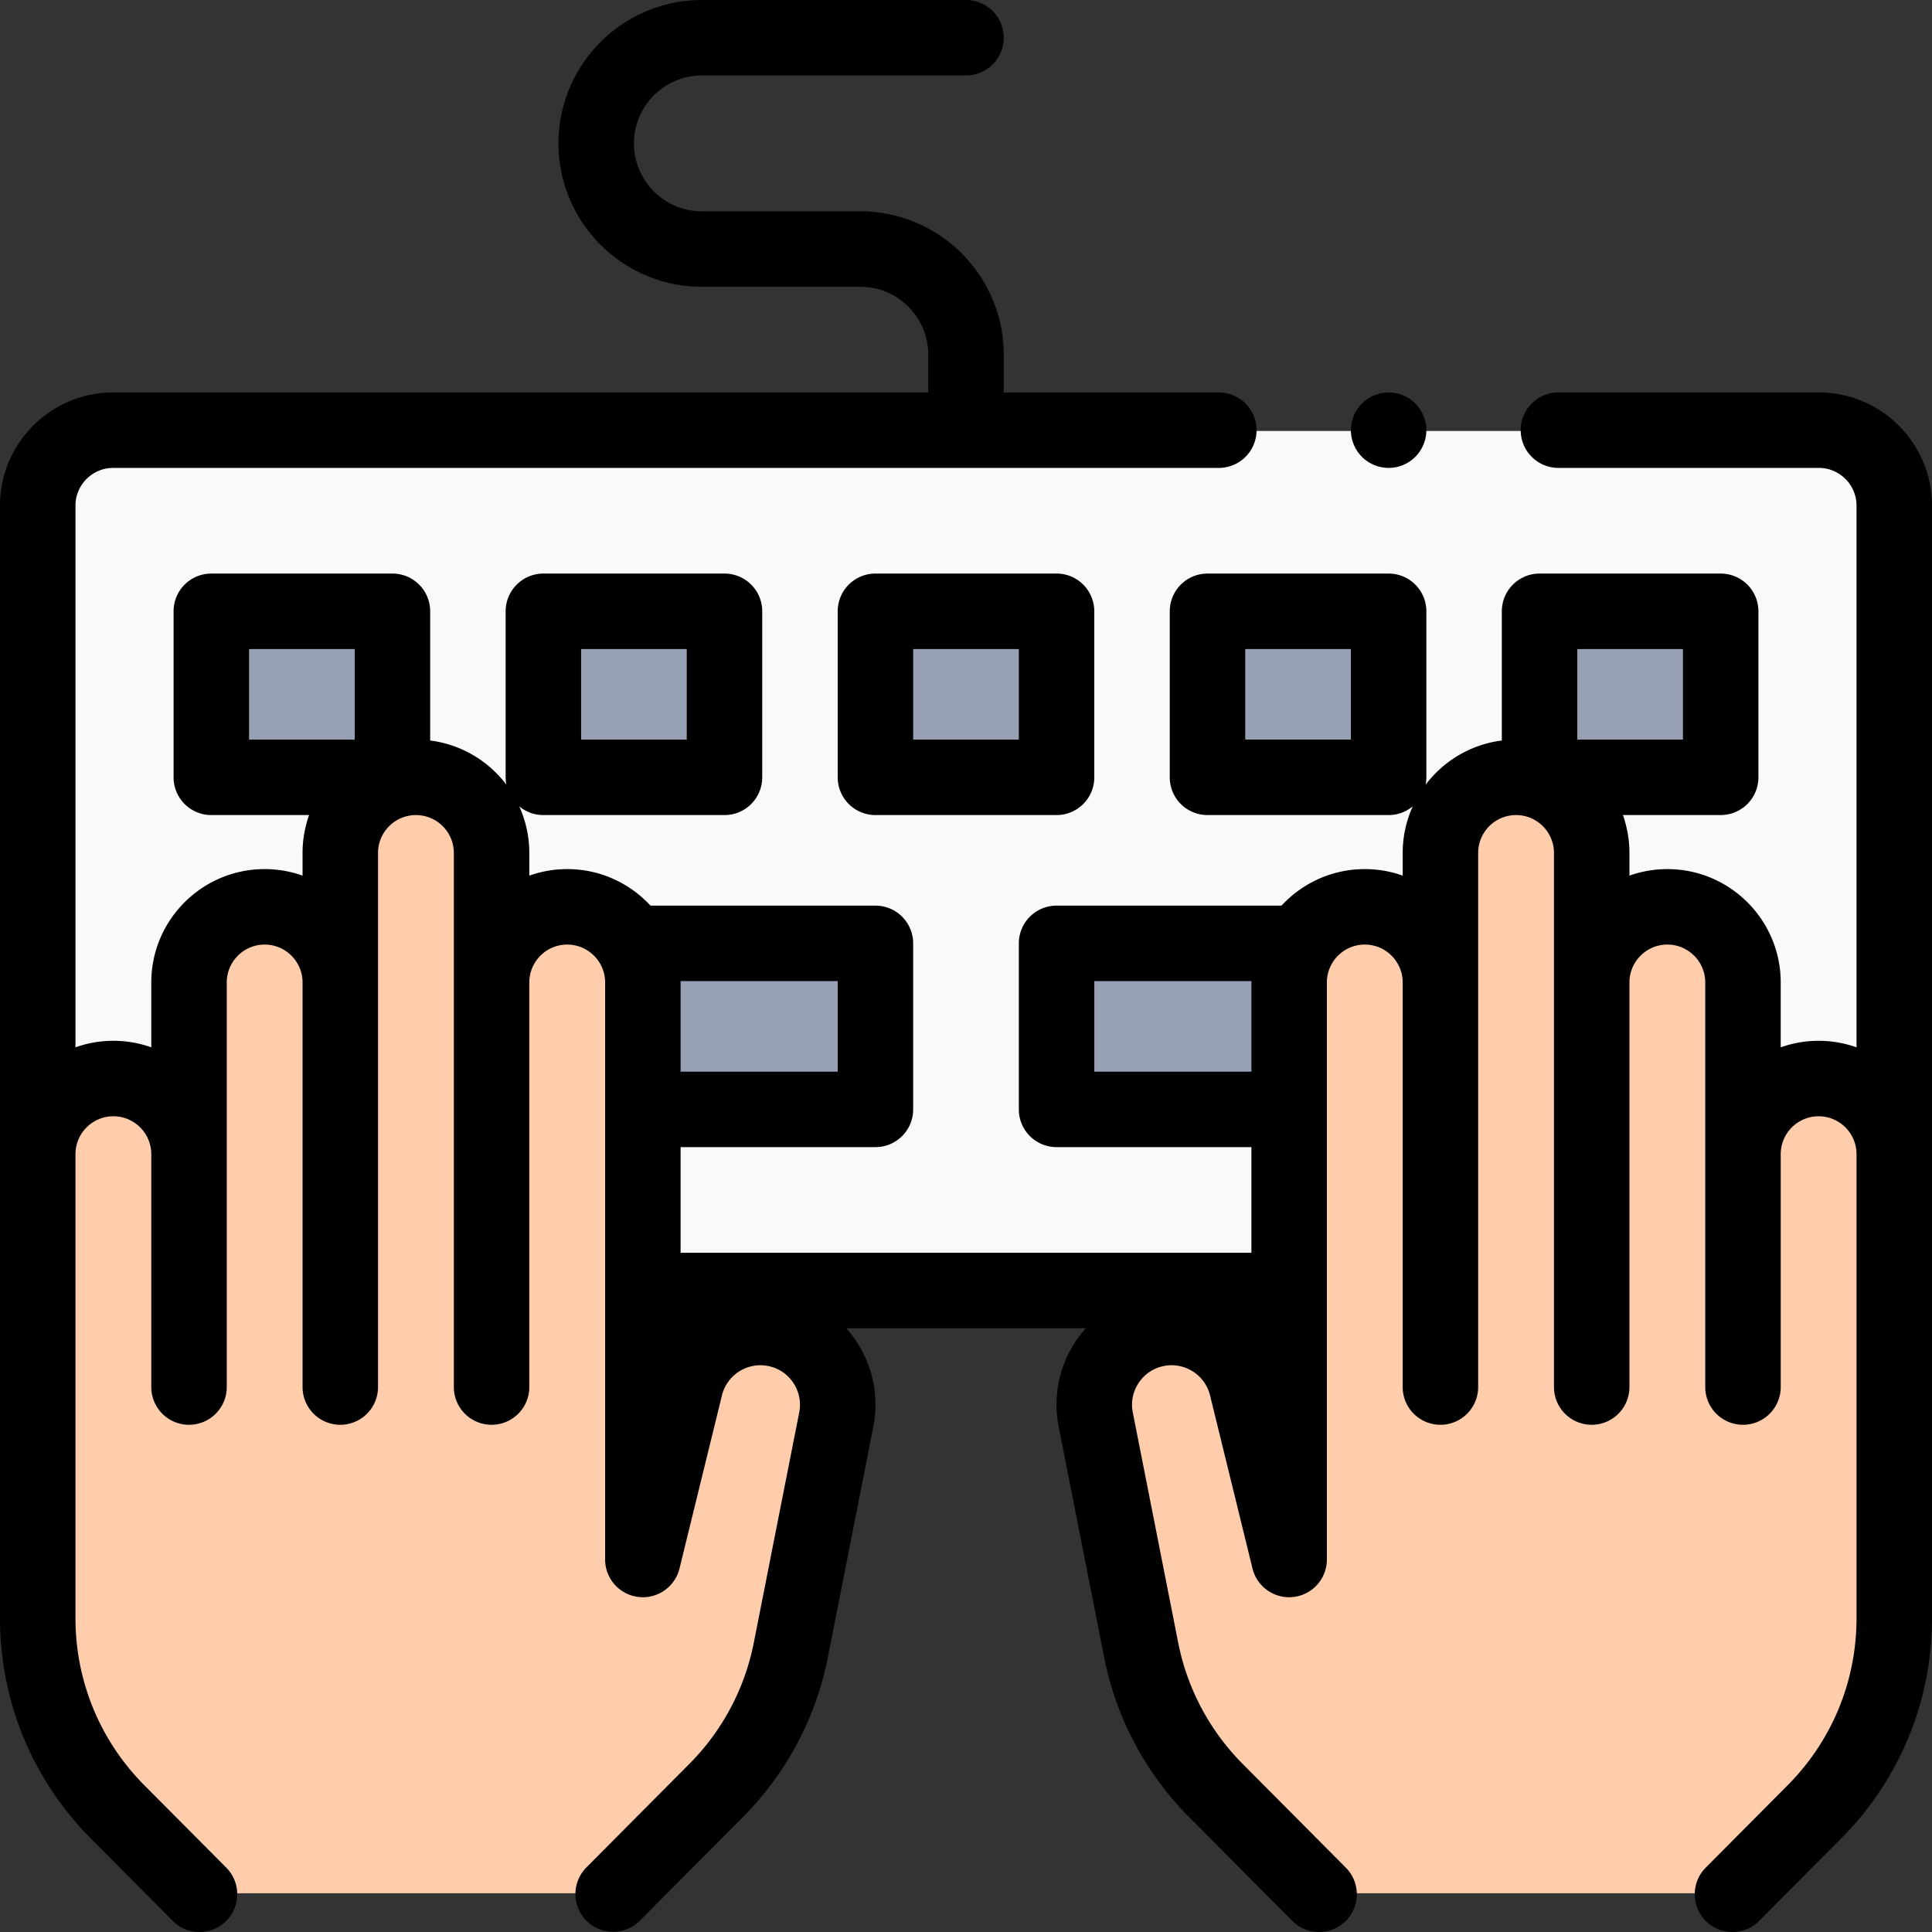 <svg xmlns="http://www.w3.org/2000/svg" viewBox="0 0 399 399"><rect x="0" y="0" width="399" height="399" fill="#333333" stroke="none"/><g fill="none" fill-rule="evenodd"><path fill="#F9F9F9" d="M375.43 89H23.57C14.97 89 8 95.99 8 104.614v146.772C8 260.01 14.97 267 23.57 267h351.86c8.6 0 15.57-6.99 15.57-15.614V104.614C391 95.99 384.03 89 375.43 89z"/><g fill="#98A1B3"><path d="M180.28 126h37.44v34.333h-37.44zM248.92 126h37.44v34.333h-37.44zM317.56 126H355v34.333h-37.44zM132.205 194.667h48.075V229h-48.075zM217.72 194.667h48.075V229H217.72zM149.08 160.333h-37.44V126h37.44zM80.44 160.333H43V126h37.44z"/></g><path fill="#FFCDAC" d="M375.399 222.294c-8.616 0-15.602 7.004-15.602 15.644v-35.511c0-8.64-6.985-15.644-15.601-15.644-8.617 0-15.602 7.004-15.602 15.644v-26.783c0-8.64-6.985-15.644-15.602-15.644-8.616 0-15.602 7.004-15.602 15.644v26.783c0-8.64-6.985-15.644-15.601-15.644-8.617 0-15.602 7.004-15.602 15.644v119.335l-8.753-35.798c-2-8.18-9.984-13.401-18.255-11.939-8.796 1.555-14.603 10.052-12.874 18.839l9.356 47.576a56.964 56.964 0 0015.44 29.12L272.366 391h85.265l16.857-16.997A56.99 56.99 0 00391 333.872v-95.934c0-8.64-6.984-15.644-15.601-15.644zM158.82 274.026c-8.27-1.463-16.255 3.759-18.254 11.938l-8.753 35.798V202.427c0-8.64-6.985-15.644-15.601-15.644-8.617 0-15.602 7.004-15.602 15.644v-26.783c0-8.64-6.985-15.644-15.602-15.644-8.616 0-15.601 7.004-15.601 15.644v26.783c0-8.64-6.986-15.644-15.602-15.644s-15.602 7.004-15.602 15.644v35.511c0-8.64-6.985-15.644-15.601-15.644-8.617 0-15.602 7.004-15.602 15.644v95.934a56.992 56.992 0 0016.512 40.13L40.372 391h85.264l21.263-21.44a56.958 56.958 0 0015.44-29.12l9.356-47.576c1.729-8.787-4.078-17.283-12.874-18.838z"/><g fill="#000"><path fill-rule="nonzero" d="M375.621 81.047H321.85a7.793 7.793 0 100 15.586h53.771c4.297 0 7.793 3.496 7.793 7.793v111.873a23.297 23.297 0 00-7.829-1.351c-2.744 0-5.378.48-7.828 1.35v-13.396c0-12.911-10.504-23.414-23.415-23.414-2.744 0-5.378.479-7.828 1.35v-4.681c0-2.745-.479-5.379-1.35-7.828h20.195a7.793 7.793 0 007.793-7.793v-34.29a7.793 7.793 0 00-7.793-7.792h-37.406a7.793 7.793 0 00-7.793 7.793v26.687c-6.407.806-12.017 4.207-15.736 9.12.097-.491.15-.998.15-1.518v-34.29a7.793 7.793 0 00-7.793-7.792h-37.406a7.793 7.793 0 00-7.793 7.793v34.289a7.793 7.793 0 007.793 7.793h37.406c1.898 0 3.635-.68 4.987-1.807a23.271 23.271 0 00-2.082 9.635v4.681a23.297 23.297 0 00-7.83-1.35c-6.79 0-12.914 2.909-17.194 7.544h-46.459a7.793 7.793 0 00-7.793 7.793v34.29a7.793 7.793 0 007.793 7.792h40.24v21.82H140.557v-21.82h40.239a7.793 7.793 0 007.793-7.793v-34.289a7.793 7.793 0 00-7.793-7.793h-46.458c-4.28-4.634-10.404-7.544-17.196-7.544-2.745 0-5.379.479-7.828 1.35v-4.681c0-3.434-.749-6.693-2.082-9.635a7.76 7.76 0 004.987 1.807h37.406a7.793 7.793 0 007.793-7.793v-34.29a7.793 7.793 0 00-7.793-7.792H112.22a7.793 7.793 0 00-7.793 7.793v34.289c0 .52.053 1.026.15 1.518-3.719-4.913-9.329-8.313-15.736-9.12v-26.688a7.793 7.793 0 00-7.793-7.793H43.64a7.793 7.793 0 00-7.793 7.793v34.29a7.793 7.793 0 007.793 7.792h20.196a23.292 23.292 0 00-1.35 7.828v4.681a23.297 23.297 0 00-7.83-1.35c-12.91 0-23.413 10.504-23.413 23.414v13.397a23.297 23.297 0 00-7.83-1.35c-2.744 0-5.378.478-7.827 1.35V104.426c0-4.297 3.496-7.793 7.793-7.793h228.334a7.793 7.793 0 100-15.586h-44.42v-7.793c0-16.329-13.285-29.613-29.614-29.613h-32.73c-7.735 0-14.027-6.293-14.027-14.028 0-7.734 6.292-14.027 14.027-14.027h54.55A7.793 7.793 0 10199.5 0h-54.55c-16.329 0-29.613 13.285-29.613 29.613 0 16.329 13.284 29.614 29.613 29.614h32.73c7.735 0 14.028 6.292 14.028 14.027v7.793H23.378C10.489 81.047 0 91.535 0 104.426v229.733c0 17.194 6.677 33.378 18.8 45.57l16.88 16.973A7.77 7.77 0 0041.204 399a7.793 7.793 0 005.526-13.288L29.853 368.74c-9.2-9.252-14.267-21.532-14.267-34.58v-95.797c0-4.317 3.511-7.828 7.829-7.828 4.316 0 7.828 3.511 7.828 7.828v48.094a7.793 7.793 0 1015.586 0v-83.554c0-4.317 3.511-7.828 7.829-7.828 4.316 0 7.828 3.511 7.828 7.828v83.554a7.793 7.793 0 1015.586 0v-110.3c0-4.316 3.511-7.828 7.828-7.828s7.828 3.512 7.828 7.828v110.3a7.793 7.793 0 1015.586 0v-83.554c0-4.317 3.512-7.828 7.83-7.828 4.316 0 7.827 3.511 7.827 7.828v119.166a7.793 7.793 0 0015.362 1.855l8.764-35.747c1.022-4.167 5.13-6.848 9.357-6.102a8.114 8.114 0 015.323 3.428 8.11 8.11 0 011.277 6.201l-9.368 47.509a48.887 48.887 0 01-13.34 25.09l-21.29 21.41a7.793 7.793 0 0011.051 10.99l21.29-21.41a64.426 64.426 0 0017.58-33.066l9.369-47.508c1.245-6.316-.073-12.718-3.712-18.027a24.177 24.177 0 00-1.867-2.378h49.467a24.27 24.27 0 00-1.867 2.378c-3.639 5.31-4.957 11.712-3.712 18.027l9.368 47.508a64.42 64.42 0 0017.58 33.066l21.29 21.41A7.77 7.77 0 00272.42 399a7.793 7.793 0 005.526-13.288l-21.29-21.41a48.884 48.884 0 01-13.34-25.09l-9.369-47.509a8.11 8.11 0 011.277-6.2 8.109 8.109 0 015.322-3.429c4.223-.744 8.335 1.935 9.357 6.102l8.764 35.747a7.789 7.789 0 008.503 5.882 7.793 7.793 0 006.859-7.737V202.902c0-4.317 3.511-7.828 7.829-7.828 4.316 0 7.828 3.511 7.828 7.828v83.554a7.793 7.793 0 1015.586 0v-110.3c0-4.316 3.512-7.828 7.828-7.828 4.317 0 7.828 3.512 7.828 7.828v110.3a7.793 7.793 0 1015.586 0v-83.554c0-4.317 3.512-7.828 7.83-7.828 4.316 0 7.827 3.511 7.827 7.828v83.554a7.793 7.793 0 1015.586 0v-48.094c0-4.317 3.512-7.828 7.829-7.828s7.828 3.511 7.828 7.828v95.797c0 13.047-5.066 25.328-14.267 34.58L352.27 385.71a7.793 7.793 0 0011.052 10.99l16.878-16.973C392.323 367.537 399 351.353 399 334.159V104.426c0-12.891-10.488-23.38-23.379-23.38zm-96.633 71.695h-21.82V134.04h21.82v18.703zM120.012 134.04h21.82v18.703h-21.82V134.04zm-68.578 0h21.82v18.703h-21.82V134.04zm174.562 87.281v-18.703h32.446v18.703h-32.446zm-85.438-18.703h32.446v18.703h-32.446v-18.703zm185.188-68.578h21.82v18.703h-21.82V134.04z"/><path fill-rule="nonzero" d="M180.797 118.453a7.793 7.793 0 00-7.793 7.793v34.29a7.793 7.793 0 007.793 7.792h37.406a7.793 7.793 0 007.793-7.793v-34.289a7.793 7.793 0 00-7.793-7.793h-37.406zm29.613 34.29h-21.82v-18.704h21.82v18.703z"/><path d="M286.781 96.633c2.05 0 4.06-.834 5.51-2.284a7.852 7.852 0 002.283-5.51c0-2.049-.834-4.06-2.283-5.509a7.852 7.852 0 00-5.51-2.283c-2.05 0-4.06.834-5.51 2.283a7.852 7.852 0 00-2.283 5.51c0 2.05.834 4.06 2.284 5.51a7.852 7.852 0 005.51 2.283z"/></g></g></svg>
